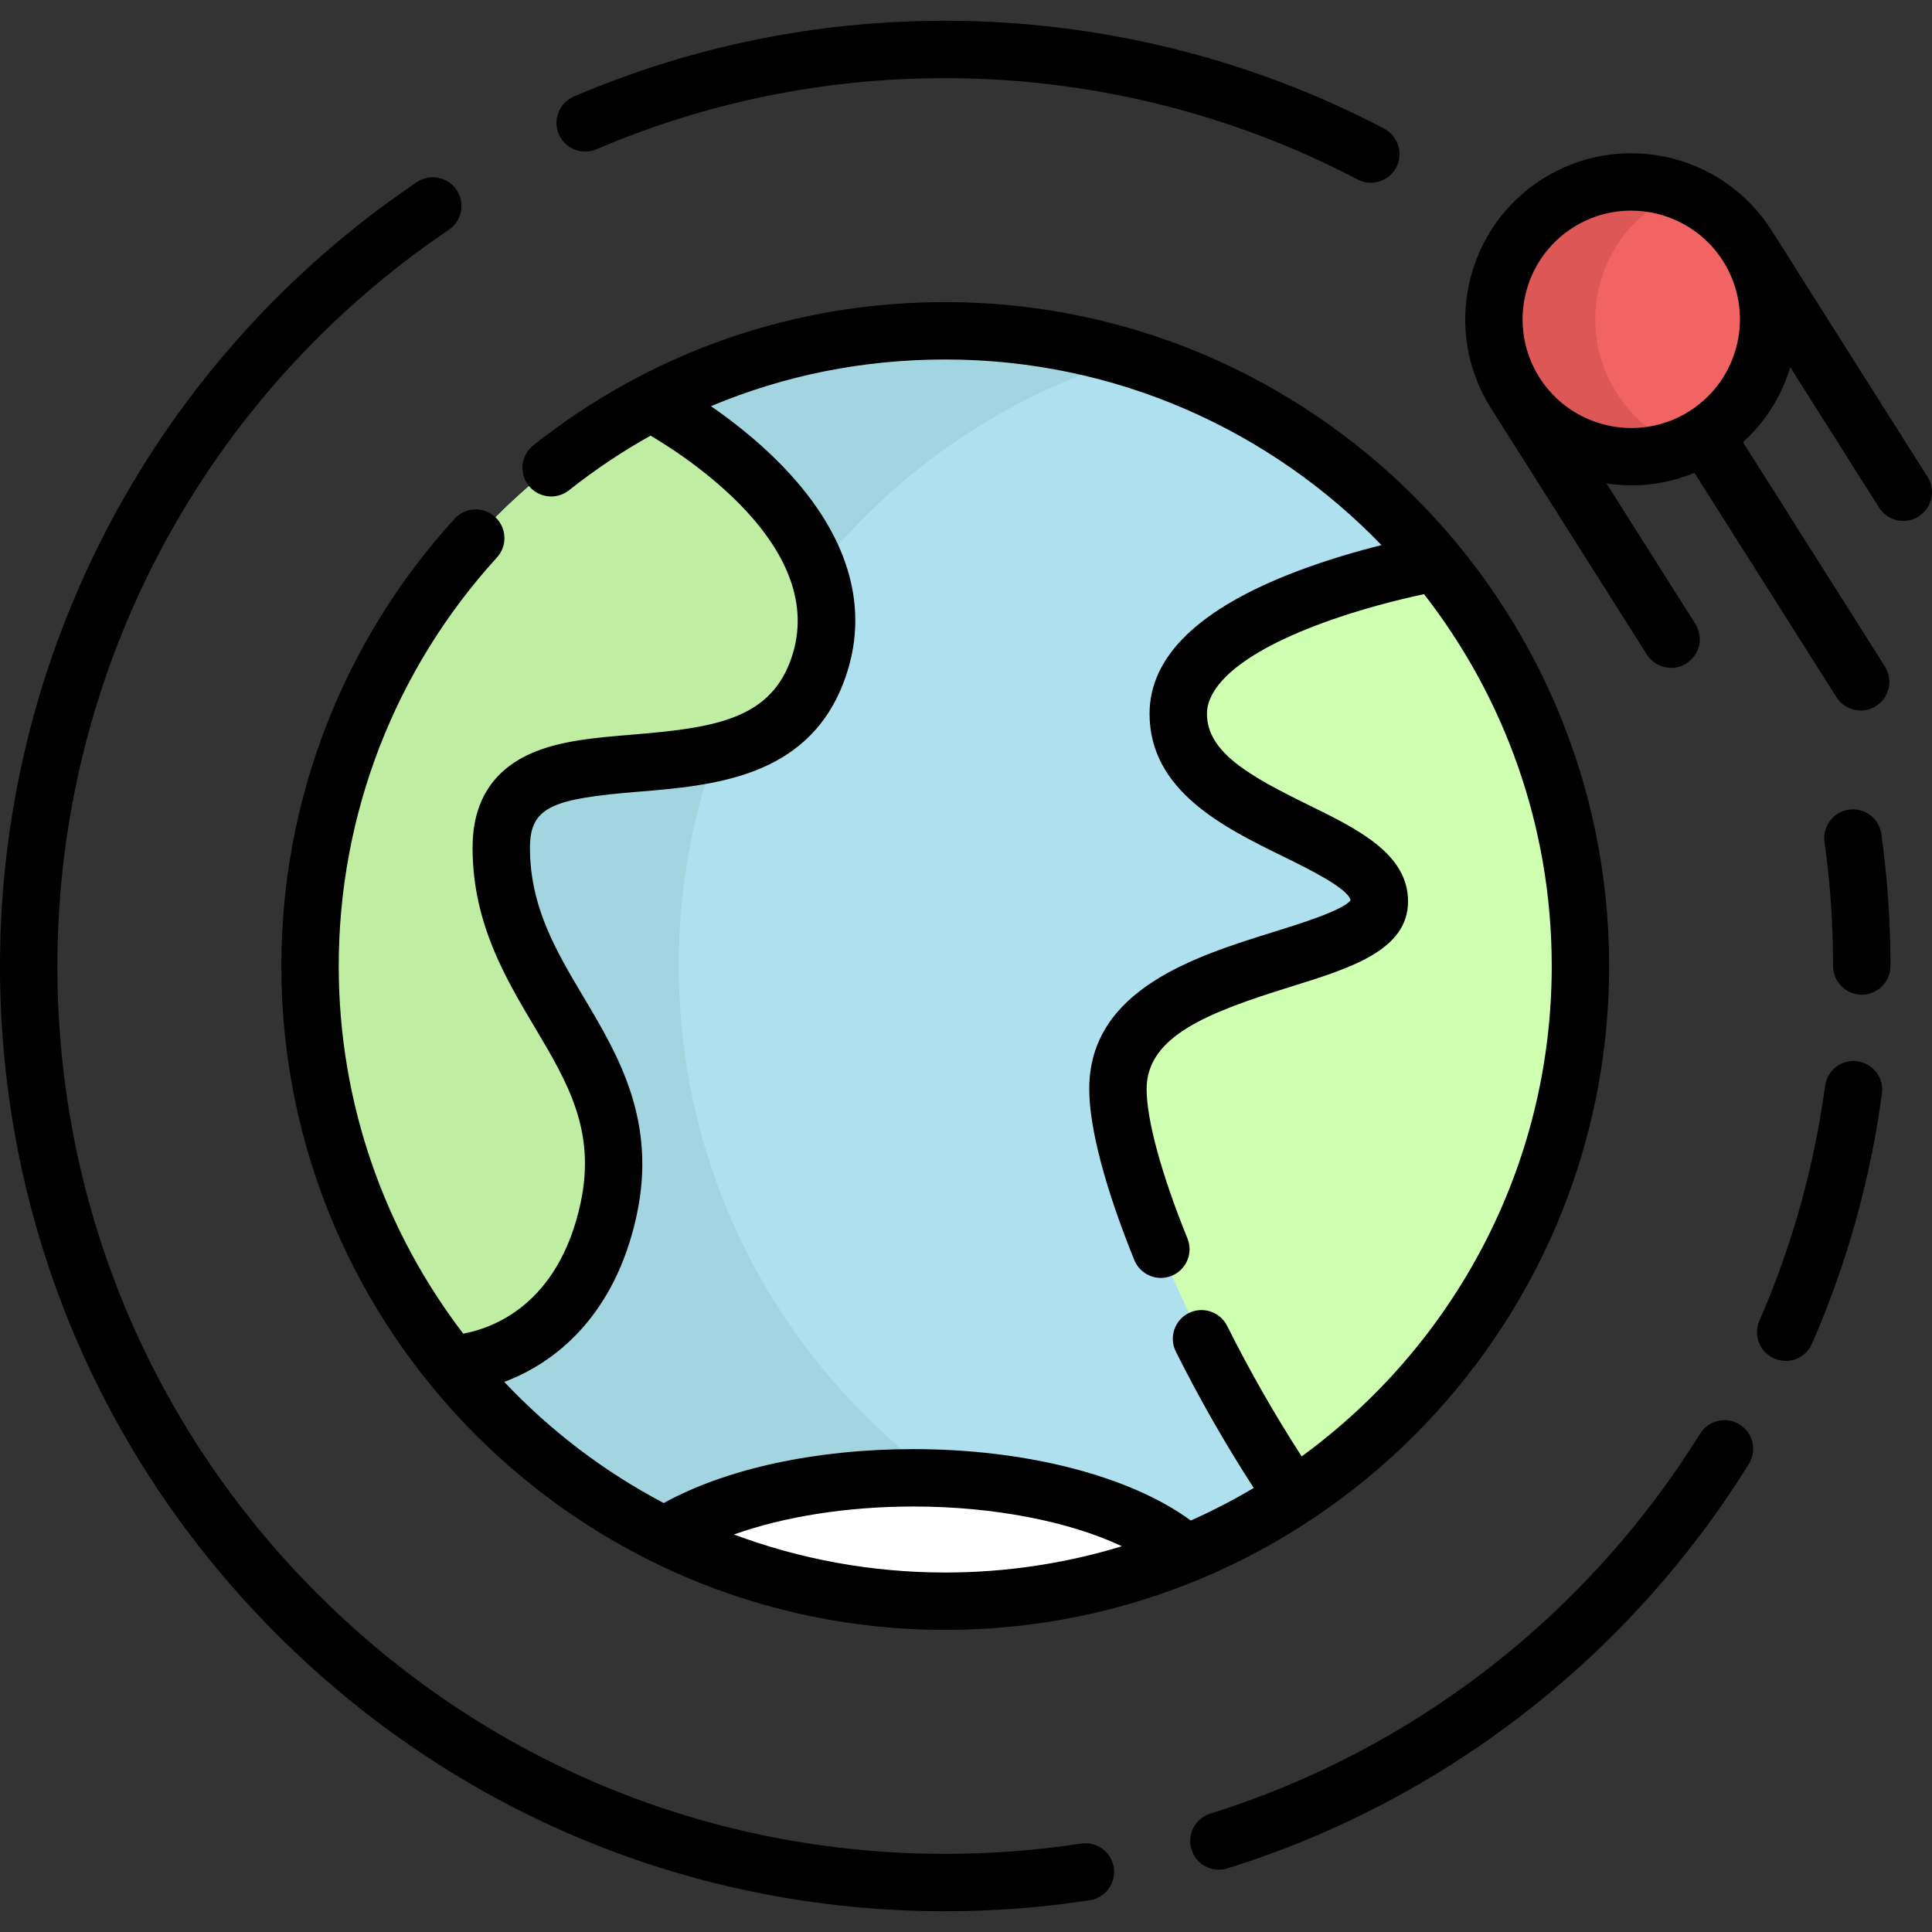 <?xml version="1.0" encoding="iso-8859-1"?>
<!-- Generator: Adobe Illustrator 19.0.0, SVG Export Plug-In . SVG Version: 6.00 Build 0)  -->
<svg version="1.1" id="Layer_1" xmlns="http://www.w3.org/2000/svg" xmlns:xlink="http://www.w3.org/1999/xlink" x="0px" y="0px"
	 viewBox="0 0 512 512" style="enable-background:new 0 0 512 512;" xml:space="preserve">
<rect x="0" y="0" width="512" height="512" fill="#333333" stroke="none"/>
<circle style="fill:#AFE0EF;" cx="250.494" cy="256" r="168.331"/>
<path style="fill:#A2D5E0;" d="M179.864,256c0-75.979,50.341-140.19,119.485-161.127c-15.461-4.681-31.86-7.209-48.85-7.209
	C157.53,87.664,82.164,163.031,82.164,256s75.366,168.335,168.335,168.335c16.99,0,33.388-2.527,48.85-7.209
	C230.205,396.19,179.864,331.978,179.864,256z"/>
<path style="fill:#CFFFB0;" d="M418.839,255.999c0,58.824-30.176,110.601-75.889,140.694c-27.381-40.1-46.685-88.005-46.685-108.091
	c0-35.529,69.281-31.976,69.281-49.74s-53.294-21.507-53.294-49.729c0-28.234,68.274-40.053,68.274-40.053
	C404.461,178.155,418.839,215.402,418.839,255.999z"/>
<path style="fill:#FFFFFF;" d="M314.396,411.78c-19.706,8.089-41.272,12.554-63.892,12.554c-26.717,0-51.979-6.229-74.421-17.303
	c14.638-9.32,38.739-15.395,66-15.395C273.739,391.636,301.131,399.831,314.396,411.78z"/>
<path style="fill:#BFEDA2;" d="M216.336,178.475c-15.988,40.846-83.492,7.106-83.492,46.175c0,39.081,37.305,55.07,28.423,95.927
	c-8.882,40.859-41.995,40.859-41.995,40.859c-23.212-28.849-37.104-65.527-37.104-105.437c0-64.828,36.642-121.093,90.35-149.221
	l0.012,0.012C172.529,106.79,232.325,137.617,216.336,178.475z"/>
<circle style="fill:#F26464;" cx="432.3" cy="84.627" r="36.415"/>
<path style="fill:#DD5757;" d="M428.407,104.094c-10.754-16.994-5.696-39.49,11.298-50.244c1.947-1.232,3.967-2.246,6.032-3.069
	c-10.456-4.142-22.677-3.406-32.908,3.069c-16.994,10.754-22.053,33.25-11.298,50.244c9.522,15.049,28.248,20.728,44.211,14.367
	C438.831,115.724,432.687,110.858,428.407,104.094z"/>
<path d="M74.561,256c0,97.013,78.926,175.939,175.939,175.939S426.438,353.013,426.438,256S347.512,80.061,250.499,80.061
	c-40.069,0-77.815,13.122-109.158,37.949c-3.292,2.608-3.847,7.39-1.239,10.682c2.607,3.292,7.39,3.847,10.682,1.239
	c6.886-5.455,14.114-10.284,21.626-14.483c11.541,6.831,48.181,31.27,36.84,60.253c-5.851,14.951-20.209,17.215-41.448,18.964
	c-10.089,0.83-19.617,1.615-27.366,5.137c-10.084,4.583-15.198,12.945-15.198,24.855c0,19.898,8.716,34.542,16.406,47.462
	c8.793,14.774,16.388,27.533,12.19,46.845c-5.873,27.015-23.514,33.095-31.078,34.465c-20.681-27.051-32.987-60.826-32.987-97.429
	c0-40.162,14.892-78.611,41.929-108.264c2.83-3.103,2.608-7.912-0.496-10.742c-3.102-2.829-7.912-2.609-10.742,0.496
	C90.862,169.95,74.561,212.038,74.561,256z M194.492,406.657c13.245-4.732,29.993-7.417,47.592-7.417
	c21.259,0,41.304,3.955,55.227,10.531c-14.818,4.52-30.533,6.96-46.81,6.96C230.81,416.731,211.94,413.165,194.492,406.657z
	 M168.694,322.194c5.472-25.169-4.863-42.533-13.982-57.854c-7.336-12.327-14.266-23.97-14.266-39.684
	c0-10.926,6.095-12.981,28.604-14.835c19.878-1.636,44.616-3.674,54.362-28.58c7.73-19.752,1.629-40.271-17.639-59.339
	c-5.893-5.831-12.132-10.645-17.371-14.261c19.435-8.159,40.392-12.373,62.098-12.373c45.346,0,86.361,18.882,115.61,49.188
	c-6.365,1.599-14.36,3.892-22.422,6.954c-25.905,9.842-39.041,22.533-39.041,37.723c0,20.477,19.677,30.126,35.487,37.878
	c6.473,3.174,17.188,8.428,17.78,11.583c-2.003,2.66-13.504,6.24-20.444,8.402c-20.6,6.414-48.811,15.197-48.811,41.606
	c0,10.244,4.24,26.335,11.939,45.311c1.199,2.955,4.044,4.747,7.048,4.747c0.952,0,1.92-0.179,2.856-0.56
	c3.891-1.579,5.766-6.013,4.187-9.905c-6.878-16.954-10.823-31.385-10.823-39.594c0-14.095,16.523-20.36,38.124-27.085
	c16.023-4.988,31.157-9.701,31.157-22.656c0-12.599-13.379-19.16-26.318-25.505c-15.795-7.745-26.975-14.017-26.975-24.224
	c0-4.614,3.775-13.795,29.053-23.437c11.139-4.249,22.449-6.955,28.478-8.241c21.199,27.234,33.843,61.439,33.843,98.544
	c0,53.353-26.137,100.71-66.273,129.961c-7.04-10.87-13.796-22.679-19.741-34.572c-1.878-3.756-6.446-5.279-10.201-3.402
	c-3.756,1.878-5.279,6.445-3.401,10.201c6.21,12.424,13.277,24.771,20.646,36.14c-5.373,3.188-10.946,6.073-16.696,8.629
	c-15.993-11.758-43.481-18.926-73.479-18.926c-25.886,0-49.666,5.181-66.192,14.297c-15.823-8.328-30.097-19.214-42.266-32.11
	C147.137,361.198,162.943,348.645,168.694,322.194z"/>
<path d="M489.995,214.559c-4.16,0.581-7.06,4.423-6.479,8.582c1.51,10.808,2.275,21.863,2.275,32.858
	c0,4.199,3.405,7.604,7.604,7.604S501,260.199,501,256c0-11.697-0.815-23.46-2.422-34.962
	C497.997,216.879,494.153,213.977,489.995,214.559z"/>
<path d="M492.22,281.245c-4.168-0.564-7.991,2.357-8.553,6.519c-2.898,21.476-8.753,42.417-17.403,62.243
	c-1.68,3.85,0.079,8.331,3.929,10.011c0.991,0.432,2.022,0.637,3.038,0.637c2.932,0,5.725-1.706,6.973-4.564
	c9.214-21.117,15.45-43.421,18.535-66.291C499.299,285.635,496.382,281.805,492.22,281.245z"/>
<path d="M461.007,377.501c-3.57-2.215-8.256-1.119-10.471,2.448c-29.877,48.112-75.971,83.867-129.789,100.679
	c-4.009,1.252-6.243,5.516-4.99,9.525c1.016,3.254,4.017,5.339,7.255,5.339c0.751,0,1.516-0.113,2.27-0.348
	c57.301-17.9,106.372-55.961,138.175-107.173C465.671,384.405,464.575,379.717,461.007,377.501z"/>
<path d="M286.487,488.559c-11.824,1.814-23.931,2.733-35.988,2.733c-62.849,0-121.936-24.475-166.376-68.916
	C39.682,377.935,15.208,318.849,15.208,256c0-78.287,38.782-151.226,103.743-195.112c3.48-2.351,4.395-7.078,2.044-10.558
	c-2.351-3.479-7.077-4.393-10.558-2.044C41.285,95.004,0,172.654,0,256c0,66.911,26.056,129.817,73.37,177.13
	c47.313,47.314,110.219,73.37,177.129,73.37c12.826,0,25.71-0.979,38.294-2.91c4.151-0.637,7-4.518,6.363-8.67
	C294.52,490.771,290.643,487.924,286.487,488.559z"/>
<path d="M158.063,39.558c29.248-12.508,60.347-18.85,92.437-18.85c38.036,0,75.815,9.284,109.252,26.847
	c1.128,0.593,2.338,0.874,3.529,0.874c2.735,0,5.379-1.48,6.738-4.07c1.953-3.718,0.522-8.316-3.196-10.267
	C331.214,15.387,290.99,5.5,250.499,5.5c-34.156,0-67.269,6.754-98.416,20.074c-3.861,1.652-5.652,6.121-4.002,9.981
	C149.734,39.418,154.201,41.208,158.063,39.558z"/>
<path d="M510.82,126.379L469.5,61.083c-12.978-20.509-40.225-26.638-60.735-13.658c-20.51,12.979-26.637,40.225-13.658,60.735
	l41.32,65.296c1.447,2.286,3.912,3.538,6.433,3.538c1.39,0,2.797-0.381,4.058-1.18c3.548-2.246,4.605-6.943,2.359-10.491
	l-23.552-37.218c2.197,0.334,4.418,0.523,6.649,0.523c5.623,0,11.284-1.101,16.676-3.322l37.62,59.449
	c1.447,2.286,3.912,3.538,6.433,3.538c1.39,0,2.797-0.381,4.058-1.18c3.549-2.246,4.605-6.943,2.359-10.491l-37.609-59.43
	c5.902-5.342,10.215-12.16,12.526-19.866l23.532,37.185c1.447,2.286,3.913,3.538,6.433,3.538c1.39,0,2.797-0.381,4.058-1.18
	C512.01,134.624,513.067,129.928,510.82,126.379z M407.957,100.028c-8.495-13.425-4.484-31.257,8.94-39.752
	c4.769-3.018,10.094-4.457,15.36-4.457c9.556,0,18.915,4.742,24.391,13.396c8.495,13.426,4.485,31.258-8.939,39.752
	C434.285,117.464,416.453,113.453,407.957,100.028z"/>
<g>
</g>
<g>
</g>
<g>
</g>
<g>
</g>
<g>
</g>
<g>
</g>
<g>
</g>
<g>
</g>
<g>
</g>
<g>
</g>
<g>
</g>
<g>
</g>
<g>
</g>
<g>
</g>
<g>
</g>
</svg>
